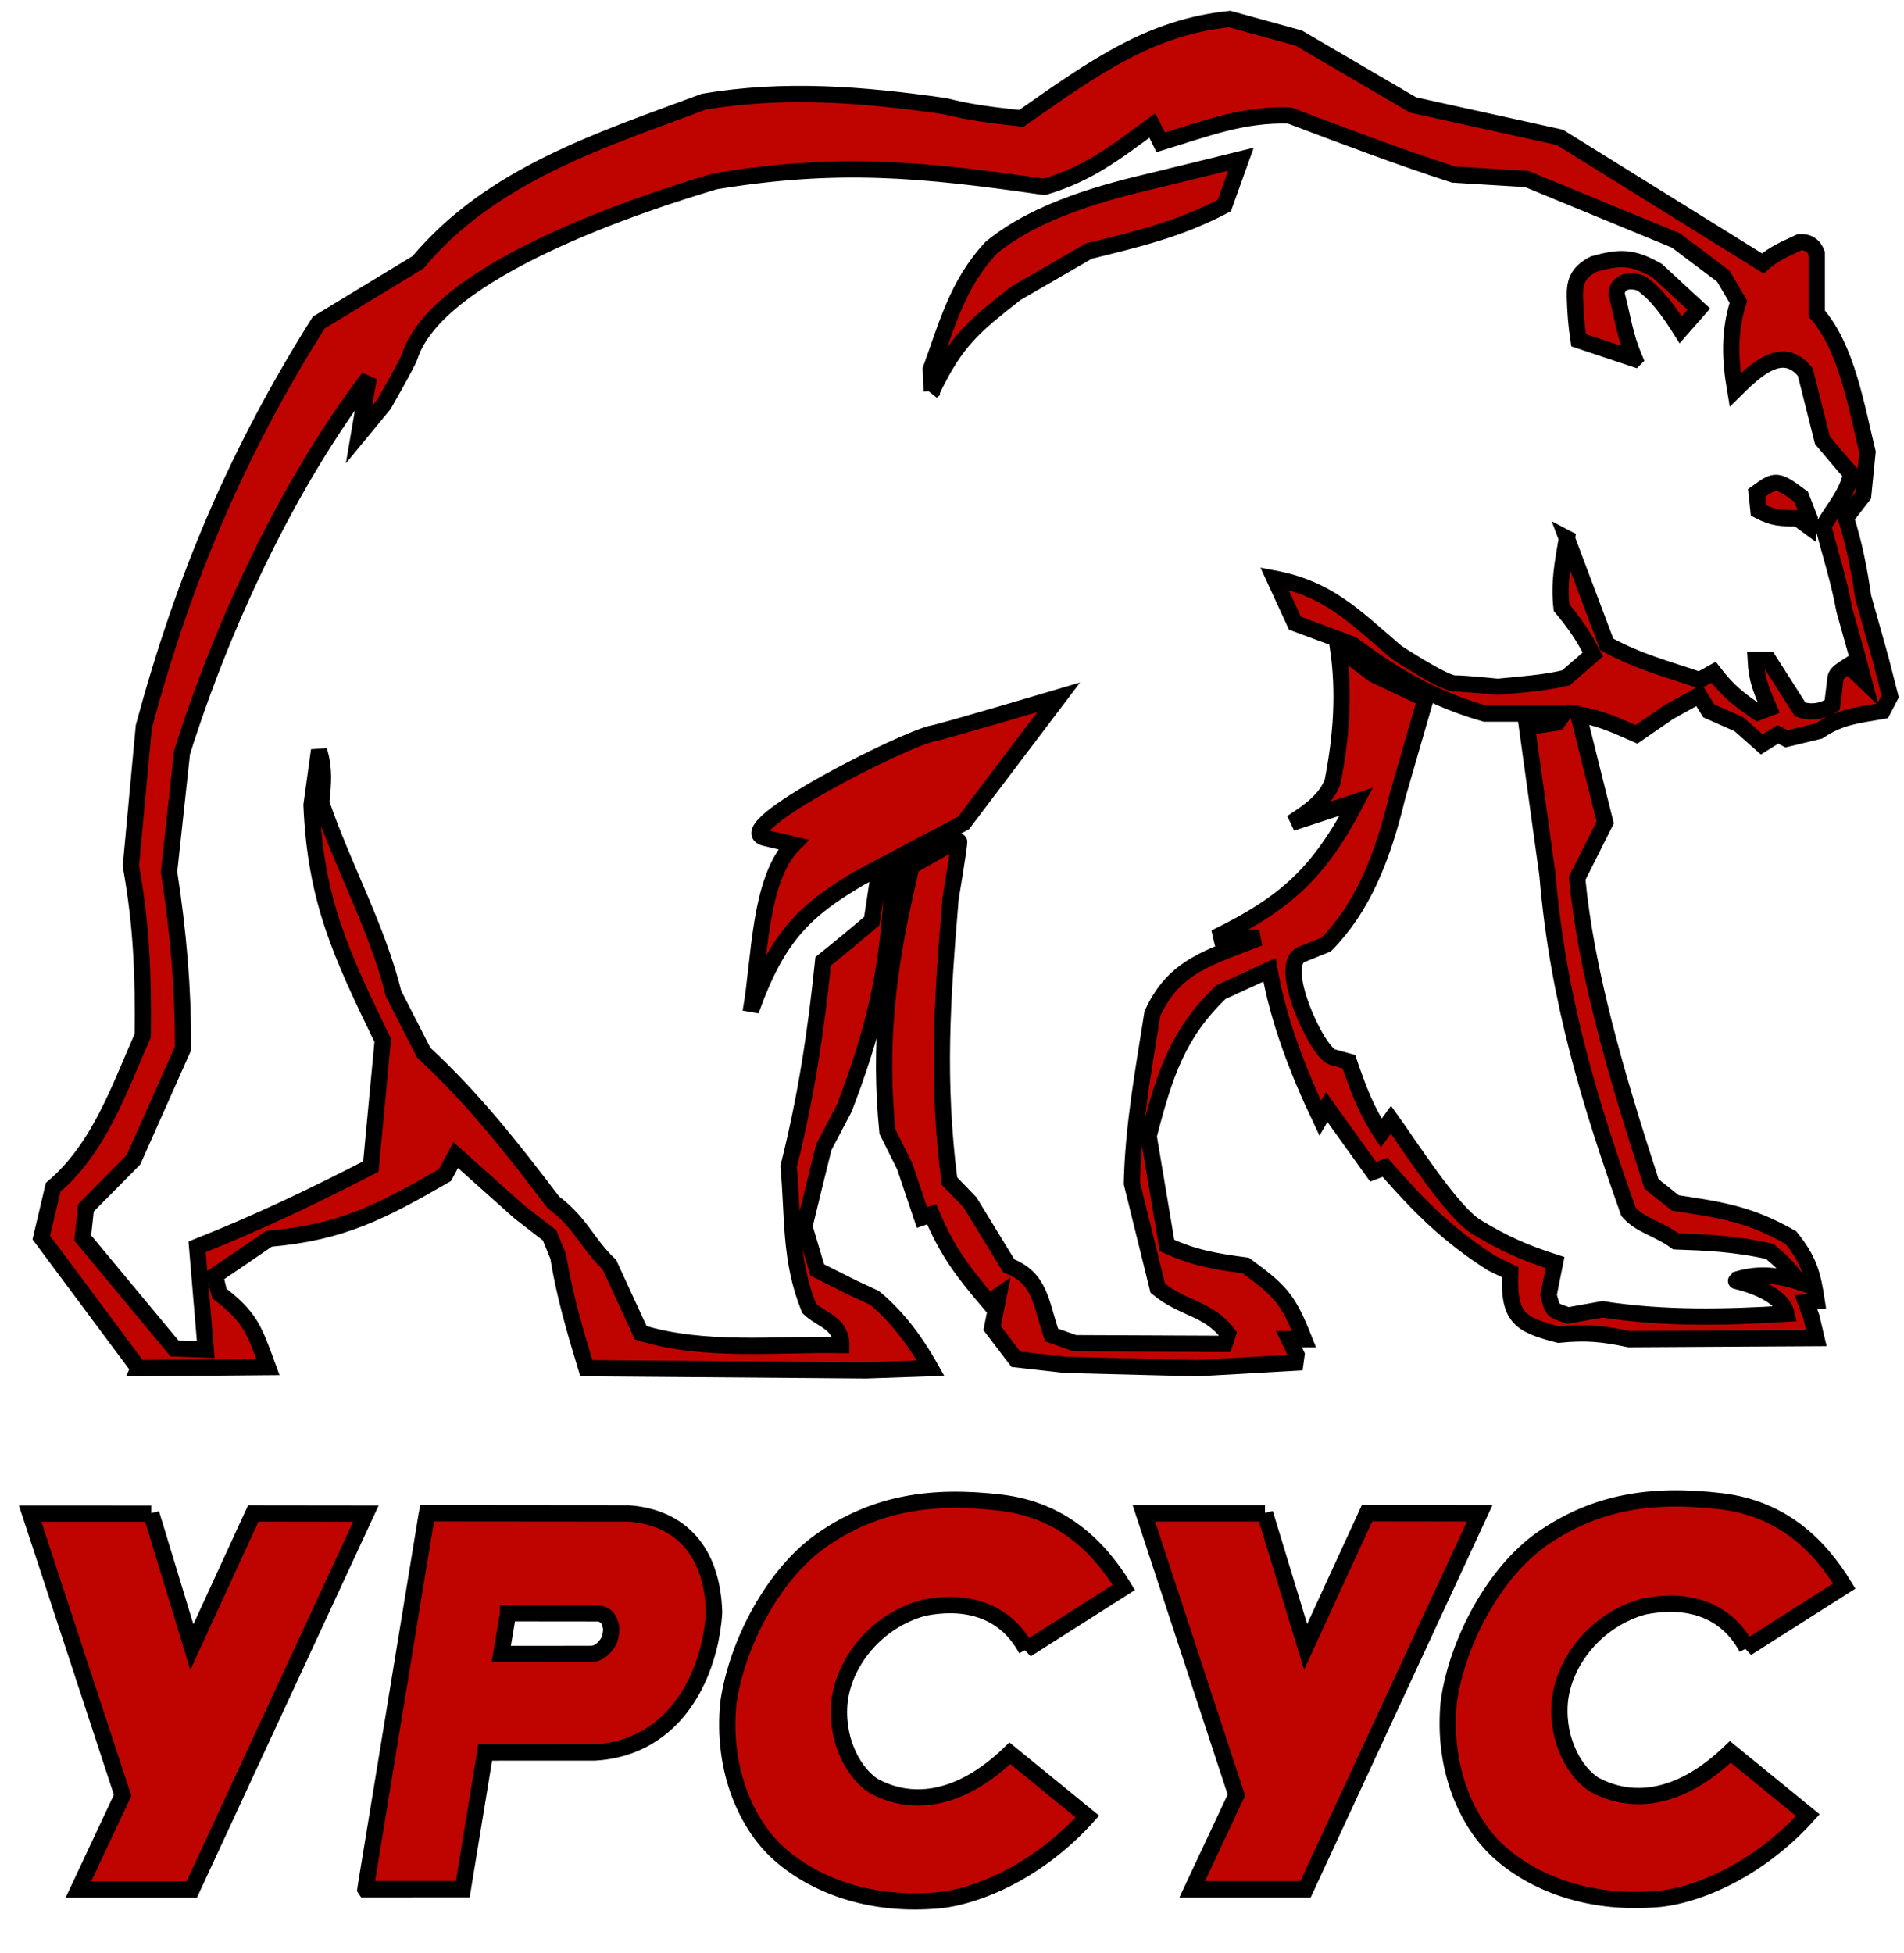 <svg width="117" height="120" xmlns="http://www.w3.org/2000/svg">

 <g>
  <title>background</title>
  <rect fill="none" id="canvas_background" height="122" width="119" y="-1" x="-1"/>
 </g>
 <g>
  <title>Layer 1</title>
  <g stroke="null" id="svg_1">
   <path stroke="null" id="svg_2" d="m77.734,92.985l2.495,8.204l3.775,-8.214l6.922,0.008l-10.703,23.096l-6.963,0l2.715,-5.788l-5.683,-17.308l7.442,0.003l0,0zm-51.499,-0.006l-3.779,23.072l3.779,-23.072l0,0zm-3.776,23.096l3.784,-23.097l12.397,0.011c3.171,0.24 5.118,2.306 5.241,6.055c-0.032,0.688 -0.174,1.572 -0.345,2.23c-0.994,3.834 -3.495,6.209 -6.989,6.402l-6.733,0.003l-1.377,8.394l-5.978,0.003l0,0zm40.611,-14.731l5.99,-3.808c-1.615,-2.639 -3.906,-4.763 -7.541,-5.206c-4.295,-0.51 -7.752,0.029 -11.03,2.304c-2.941,2.066 -5.184,6.286 -5.727,9.955c-0.436,4.261 1.206,7.558 3.007,9.213c2.223,2.043 5.622,3.252 9.508,2.983c2.398,-0.098 6.357,-1.633 9.544,-5.174l-4.766,-3.887c-3.251,3.131 -6.22,3.188 -8.381,1.999c-1.096,-0.697 -2.286,-2.597 -2.102,-5.014c0.22,-2.564 2.285,-5.133 5.171,-5.915c2.219,-0.456 4.877,-0.142 6.328,2.548l0,0zm-53.777,-8.344l2.495,8.204l3.775,-8.214l6.922,0.008l-10.703,23.096l-6.963,0l2.715,-5.788l-5.682,-17.308l7.441,0.003l0,0zm21.93,6.118l5.59,0.006c0.489,0.112 0.674,0.409 0.75,0.963c-0.013,0.273 -0.054,0.505 -0.139,0.735c-0.277,0.427 -0.559,0.745 -1.044,0.797l-5.579,0.005l0.422,-2.505l0,0zm76.118,2.14l5.99,-3.808c-1.615,-2.639 -3.906,-4.763 -7.541,-5.206c-4.295,-0.51 -7.752,0.029 -11.03,2.304c-2.941,2.066 -5.184,6.286 -5.727,9.955c-0.436,4.261 1.206,7.558 3.007,9.213c2.223,2.043 5.622,3.252 9.508,2.983c2.398,-0.098 6.357,-1.633 9.544,-5.174l-4.766,-3.887c-3.251,3.131 -6.22,3.188 -8.381,1.999c-1.096,-0.697 -2.286,-2.597 -2.102,-5.014c0.22,-2.564 2.285,-5.133 5.171,-5.915c2.219,-0.454 4.877,-0.142 6.328,2.548l0,0zm-98.837,-17.195l7.959,-0.068c-0.855,-2.337 -1.069,-3.04 -2.985,-4.525l-0.266,-1.097c1.108,-0.75 2.215,-1.503 3.317,-2.262c4.455,-0.383 6.883,-1.645 10.811,-3.908l0.663,-1.234l3.914,3.496l1.857,1.439l0.53,1.302c0.385,2.387 1.025,4.542 1.724,6.856l17.179,0.137l3.979,-0.137c-1.025,-1.827 -2.175,-3.267 -3.449,-4.318l-1.327,-0.617l-2.188,-1.097l-0.796,-2.674c0.393,-1.624 0.79,-3.247 1.194,-4.868l1.26,-2.399c1.8,-4.724 2.596,-8.012 2.918,-13.094l0.928,-0.548c-1.184,5.198 -1.727,9.758 -1.194,15.082l1.061,2.126l1.061,3.153l0.597,-0.205c0.956,2.286 1.914,3.537 3.515,5.417l0.597,-0.412l-0.399,1.989l1.46,1.919l3.051,0.343l8.092,0.205l6.036,-0.343l0.066,-0.48l-0.464,-0.96l0.928,0c-0.991,-2.497 -1.445,-2.956 -3.582,-4.525c-1.848,-0.249 -3.149,-0.456 -4.842,-1.234l-1.127,-6.719c0.987,-3.817 1.81,-6.327 4.444,-8.843l2.985,-1.372c0.549,3.15 1.763,6.26 3.117,9.118l0.399,-0.685l2.852,3.976l0.73,-0.275c2.158,2.461 3.835,4.148 6.566,5.897l1.127,0.548c-0.111,2.728 0.486,3.212 2.985,3.838c1.645,-0.164 2.689,-0.071 4.311,0.275l11.518,-0.065l-0.308,-1.307l-0.331,-0.892l0.663,-0.068c-0.255,-1.696 -0.499,-2.551 -1.591,-3.908c-2.511,-1.433 -4.236,-1.697 -7.098,-2.126l-1.46,-1.165c-2.223,-6.82 -4.032,-13.094 -4.576,-18.785l1.724,-3.428l-1.658,-6.649c1.33,0.217 2.34,0.684 3.582,1.234l1.99,-1.372l1.857,-1.029l0.597,0.96l1.857,0.822l1.393,1.234l0.994,-0.617l0.531,0.275l1.99,-0.48c1.32,-0.883 2.353,-0.966 3.914,-1.234l0.464,-0.892l-0.597,-2.331l-1.061,-3.771c-0.25,-1.725 -0.544,-3.209 -1.061,-4.868l1.061,-1.372l0.266,-2.674c-0.67,-2.716 -1.269,-6.416 -3.118,-8.501l0,-3.701c-0.182,-0.495 -0.536,-0.723 -1.061,-0.685c-0.826,0.394 -1.571,0.684 -2.255,1.302l-12.47,-7.746l-9.02,-1.989l-7.03,-4.113l-4.239,-1.166c-4.854,0.495 -8.232,2.898 -12.801,6.102c-1.62,-0.178 -3.131,-0.346 -4.709,-0.754c-5.058,-0.721 -9.826,-1.104 -14.791,-0.275c-6.381,2.379 -13.062,4.487 -17.577,9.872l-6.102,3.703c-4.976,7.909 -8.245,15.574 -10.746,24.817l-0.796,8.57c0.661,3.644 0.771,6.704 0.73,10.42c-1.482,3.362 -2.683,6.921 -5.505,9.323l-0.73,3.086l5.969,8.021l0,0zm87.776,-50.985l2.454,6.514c2.031,1.098 3.617,1.474 5.703,2.194l0.863,-0.48c0.867,1.135 1.543,1.673 2.72,2.468l0.682,-0.263c-0.476,-1.13 -0.753,-1.734 -0.815,-2.959l0.796,0l1.937,3.039c0.641,0.219 1.358,0.14 1.972,-0.275l0.136,-1.12c0.109,-0.687 -0.099,-0.699 0.863,-1.302l0.928,0.892l-0.399,-1.509l-0.788,-2.811c-0.32,-1.771 -0.841,-3.383 -1.299,-5.121c0.672,-1.172 1.426,-1.912 1.73,-3.229l-0.38,-0.419l-1.393,-1.643l-1.054,-4.19c-1.398,-1.765 -3.09,-0.1 -4.311,1.097c-0.315,-1.872 -0.39,-3.562 0.199,-5.417l-0.928,-1.577l-2.917,-2.195l-9.153,-3.771l-4.511,-0.275c-3.406,-1.104 -6.73,-2.367 -10.081,-3.633c-2.88,-0.088 -5.14,0.81 -7.908,1.654l-0.515,-1.037c-2.324,1.705 -3.912,2.957 -6.633,3.771c-7.589,-1.095 -12.703,-1.578 -20.23,-0.343c-4.527,1.343 -17.055,5.441 -18.771,10.764c-0.133,0.412 -1.591,2.948 -1.591,2.948l-1.525,1.851l0.597,-3.496c-4.966,6.524 -8.981,15.126 -11.475,23.032l-0.796,7.336c0.575,3.746 0.863,7.042 0.863,10.832l-3.051,6.856l-2.918,2.948l-0.2,1.85l5.638,6.787l1.924,0.068l-0.531,-6.307c3.704,-1.468 7.128,-3.101 10.678,-4.935l0.73,-7.746c-2.546,-5.263 -4.127,-8.584 -4.378,-14.465l0.464,-3.359c0.345,1.21 0.255,1.955 0.133,3.223c1.368,3.98 3.444,7.689 4.444,11.724l1.857,3.633c3.067,2.84 5.425,5.851 7.959,9.186c1.717,1.284 2.045,2.499 3.449,3.838l1.924,4.183c3.906,1.195 8.245,0.68 12.322,0.747c0,-1.361 -1.226,-1.525 -1.975,-2.254c-1.209,-3.001 -0.972,-5.589 -1.26,-8.706c1.077,-4.293 1.666,-8.199 2.123,-12.614c1.01,-0.807 2,-1.628 2.985,-2.468l0.331,-2.194c0.723,-0.288 5.041,-3.016 5.041,-2.674c0,0.343 -0.53,3.496 -0.53,3.496c-0.514,6.218 -0.855,11.185 -0.067,17.344l1.26,1.302l2.388,3.908c1.952,0.756 1.955,2.281 2.631,4.247l1.422,0.504l9.213,0.041l0.199,-0.617c-1.226,-1.605 -2.778,-1.522 -4.311,-2.805l-1.591,-6.444c0.083,-3.546 0.711,-6.918 1.26,-10.42c1.347,-2.984 3.584,-3.47 6.566,-4.662l-2.72,0c4.363,-2.127 6.4,-3.985 8.689,-8.364l-3.978,1.302c1.099,-0.717 2.101,-1.409 2.521,-2.536c0.533,-2.754 0.739,-5.445 0.331,-8.226l2.188,1.645l3.184,1.509l-1.724,5.964c-0.928,3.888 -2.188,6.897 -4.378,9.118l-1.525,0.617c-1.525,0.617 0.966,6.043 1.924,6.307l0.996,0.275c0.575,1.663 1.032,2.936 1.99,4.388l0.597,-0.822c1.153,1.605 3.746,5.673 5.241,6.582c1.667,1.014 2.993,1.605 4.842,2.194l-0.399,1.989c0.266,1.029 0.225,0.907 1.194,1.264l2.123,-0.38c3.739,0.585 7.535,0.505 11.303,0.269c-0.34,-1.486 -3.241,-2.034 -3.212,-2.043c1.328,-0.457 2.593,-0.358 3.914,0.069c-0.511,-0.792 -1.013,-1.239 -1.724,-1.851c-2.187,-0.492 -4.03,-0.558 -5.771,-0.617c-1.133,-0.822 -2.159,-0.957 -2.915,-1.815c-2.267,-6.387 -4.333,-12.941 -4.976,-20.671l-1.26,-9.118l1.857,-0.275l0.399,-0.549l-4.842,0c-2.998,-0.851 -5.404,-2.189 -8.159,-4.25l-3.515,-1.302l-1.26,-2.742c3.314,0.634 4.886,2.293 7.495,4.525c0,0 2.918,1.919 3.582,1.919c0.663,0 2.652,0.205 2.652,0.205c1.401,-0.145 2.804,-0.22 4.178,-0.549l1.658,-1.439c-0.571,-1.126 -1.123,-1.913 -1.924,-2.879c-0.172,-1.534 0.072,-2.729 0.328,-4.253l0,0zm4.171,-11.025c-0.62,-1.464 -0.709,-2.438 -1.107,-3.968c-0.019,-0.591 0.565,-1.017 1.48,-0.691c1.016,0.684 1.788,1.824 2.451,2.871l1.115,-1.273l-2.565,-2.369c-1.533,-0.874 -2.301,-0.836 -3.879,-0.404c-1.083,0.552 -1.188,1.215 -1.169,2.058c0.032,0.975 0.083,1.673 0.228,2.627l3.445,1.15l0,0zm7.492,8.234c1.168,-0.842 1.235,-0.883 2.74,0.24l0.517,1.331l-0.041,0.504l-0.704,-0.518c-1.036,0 -1.48,0.002 -2.397,-0.48l-0.115,-1.077l0,0zm-61.802,31.808c1.631,-4.581 3.327,-6.179 6.733,-8.182l6.335,-3.348l5.844,-7.718c0,0 -7.108,2.106 -7.695,2.207c-1.658,0.285 -12.737,5.865 -10.353,6.426l1.742,0.41c-2.128,2.144 -2.057,7.194 -2.606,10.204l0,0zm11.11,-38.05c1.492,-3.107 2.56,-3.973 5.174,-6.025c1.493,-0.863 2.987,-1.728 4.48,-2.592c3.009,-0.742 5.556,-1.337 8.33,-2.802l1.02,-2.843c0,0 -4.538,1.12 -5.312,1.302c-2.839,0.667 -7.143,1.756 -10.033,4.133c-2.109,2.248 -2.765,4.901 -3.712,7.47l0.054,1.356l0,0z" fill="#BF0400" clip-rule="evenodd" fill-rule="evenodd"/>
  </g>
 </g>
</svg>